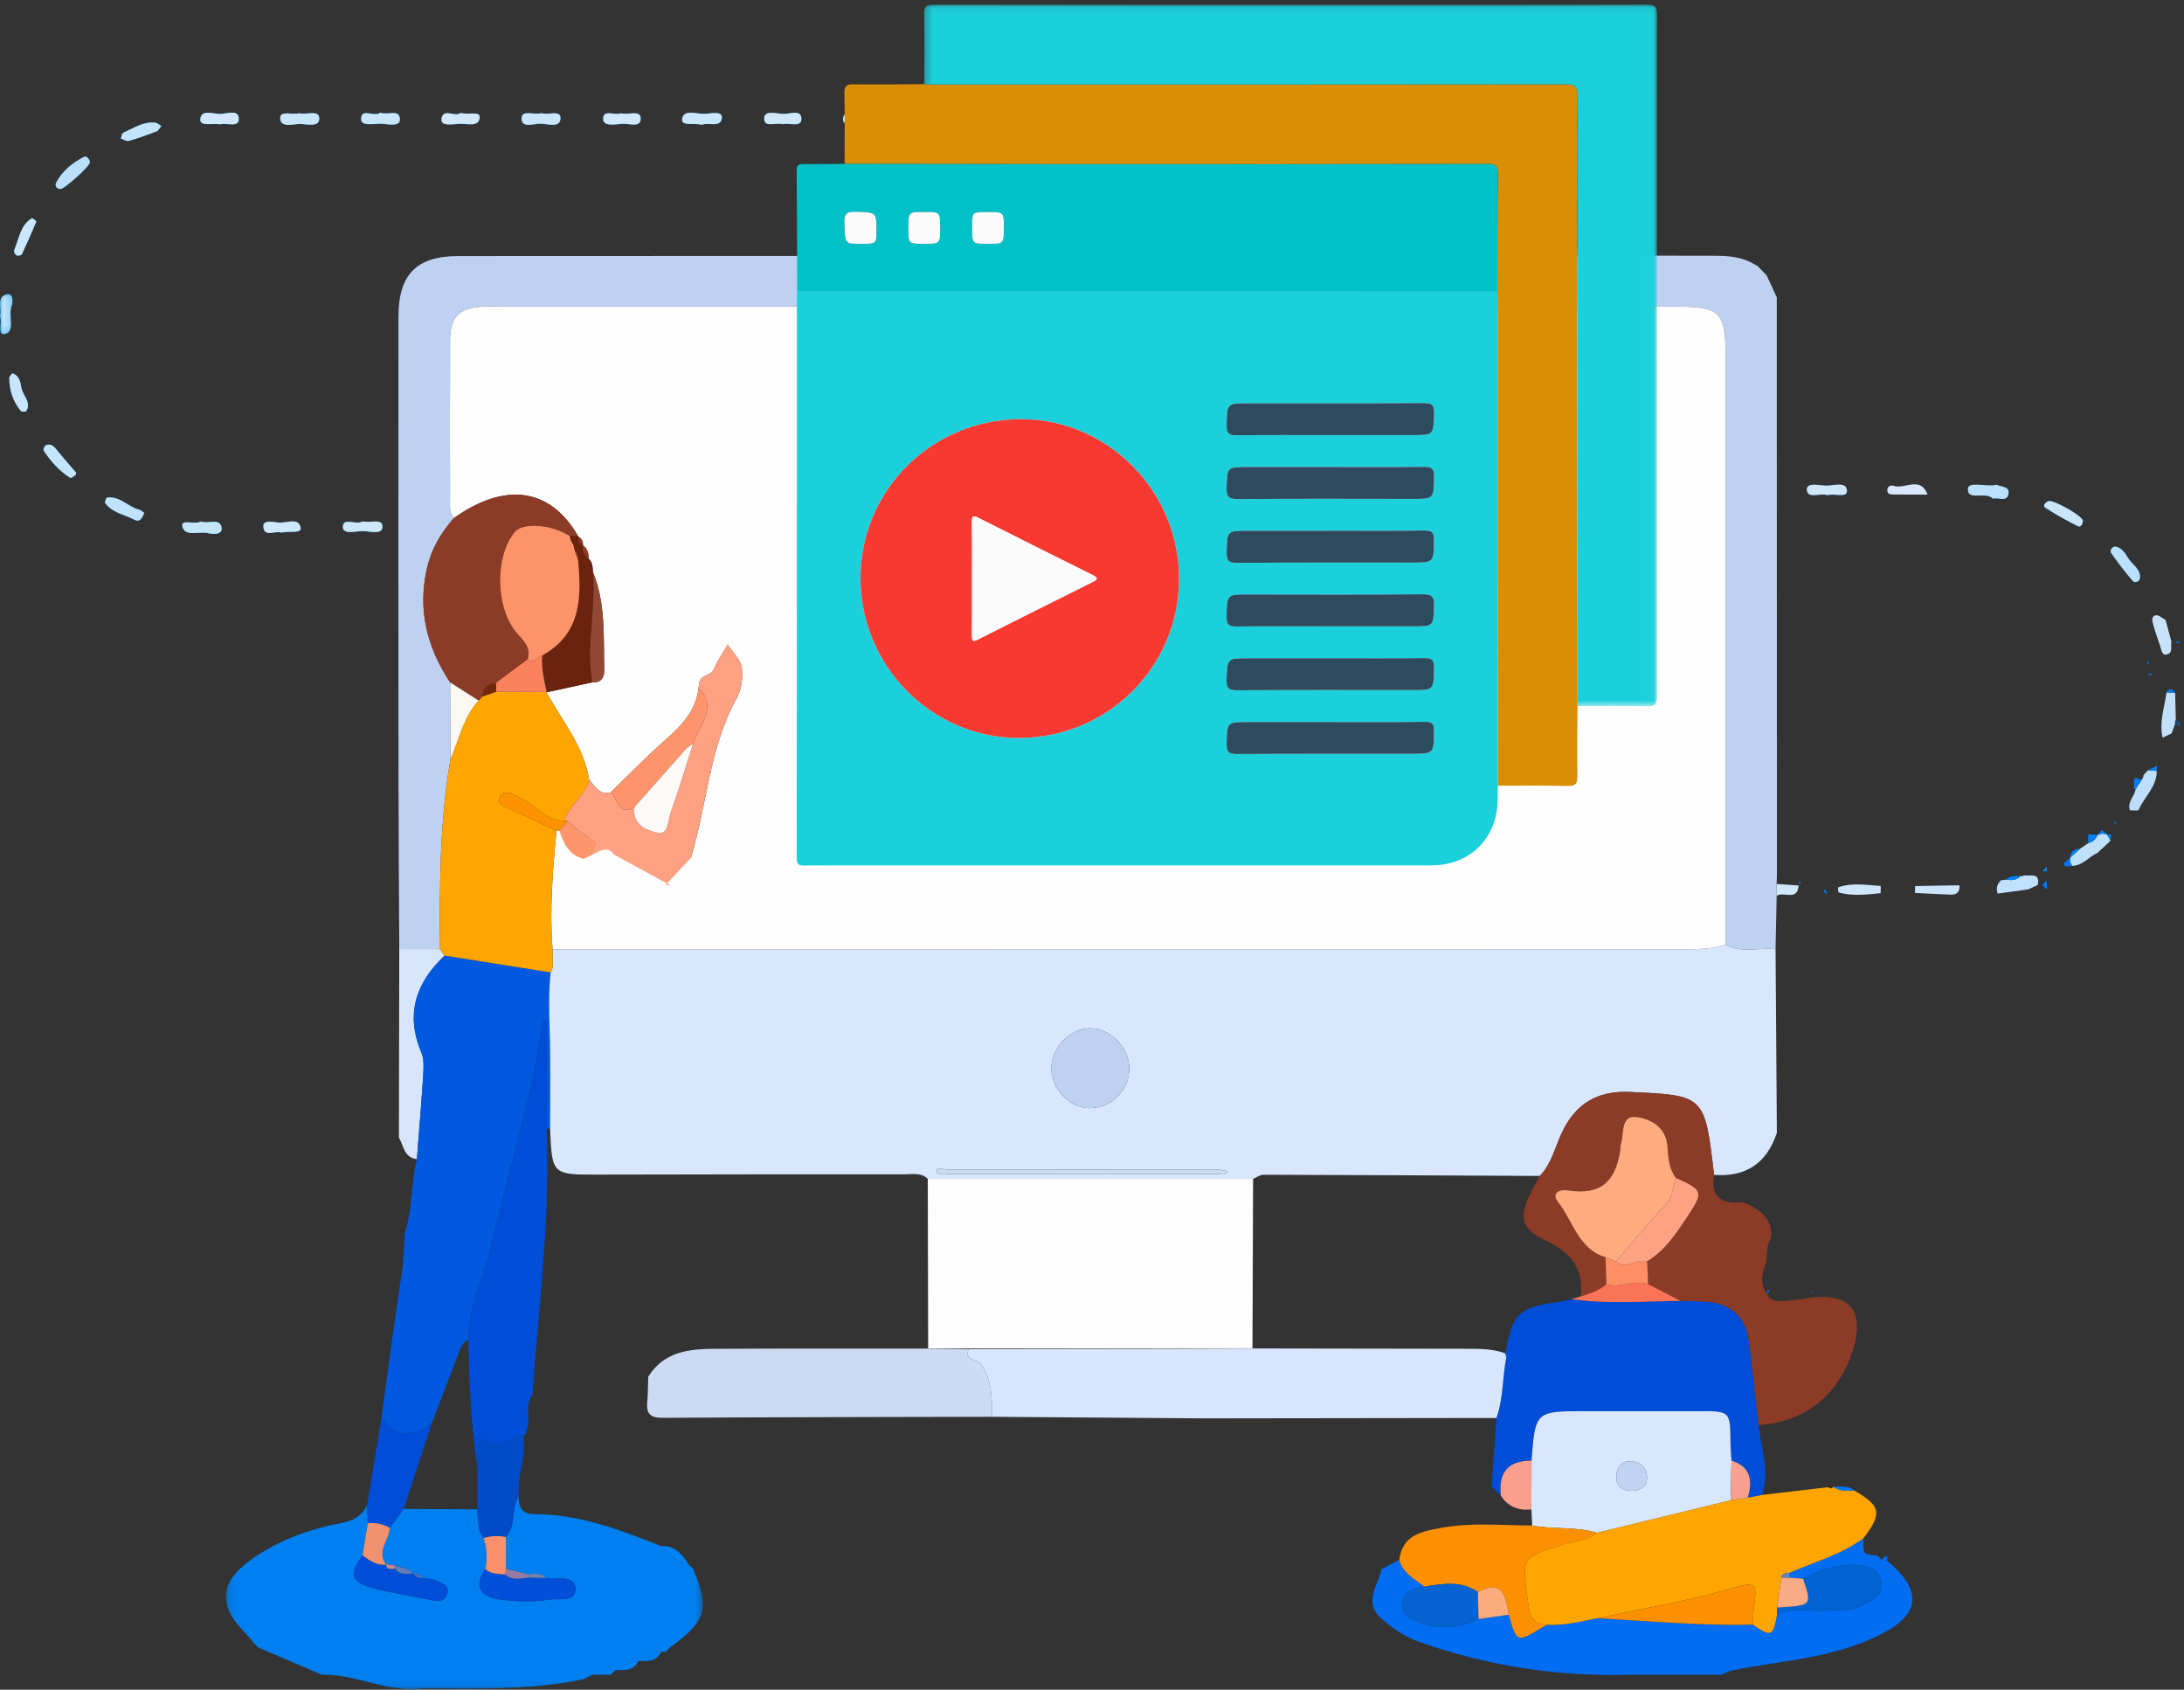 <?xml version="1.0" encoding="UTF-8"?>
<svg width="309px" height="239px" viewBox="0 0 309 239" version="1.1" xmlns="http://www.w3.org/2000/svg" xmlns:xlink="http://www.w3.org/1999/xlink">
    <rect x="0" y="0" width="309" height="239" fill="#333333" stroke="none"/>
    <!-- Generator: Sketch 53 (72520) - https://sketchapp.com -->
    <title>Group 329</title>
    <desc>Created with Sketch.</desc>
    <defs>
        <polygon id="path-1" points="0 0.103 1.773 0.103 1.773 5.762 0 5.762"></polygon>
        <polygon id="path-3" points="0.141 0.483 67.634 0.483 67.634 27.927 0.141 27.927"></polygon>
        <polygon id="path-5" points="0.017 0.553 0.847 0.553 0.847 1.573 0.017 1.573"></polygon>
        <polygon id="path-7" points="0.256 0.065 103.965 0.065 103.965 99.314 0.256 99.314"></polygon>
    </defs>
    <g id="Page-1" stroke="none" stroke-width="1" fill="none" fill-rule="evenodd">
        <g id="bundle-copy" transform="translate(-943, -2143)">
            <g id="Group-329" transform="translate(943, 2143)">
                <path d="M87.848,16.021 C87.004,16.411 85.277,15.344 85.346,16.886 C85.394,17.954 87.142,17.569 88.122,17.512 C89.033,17.459 90.75,18.157 90.643,16.661 C90.56,15.517 88.831,16.313 87.848,16.021 M110.661,17.566 C111.625,17.311 113.335,18.099 113.378,16.858 C113.431,15.392 111.724,16.147 110.824,16.117 C109.883,16.087 108.168,15.512 108.121,16.726 C108.068,18.147 109.775,17.272 110.661,17.566 M133.301,15.948 C132.64,16.655 130.878,15.222 130.839,16.863 C130.813,18.005 132.405,17.492 133.278,17.501 C134.273,17.512 136.024,17.946 136.053,16.872 C136.093,15.359 134.355,16.396 133.301,15.948 M39.794,75.331 C40.778,75.072 42.68,75.518 42.54,74.658 C42.288,73.107 40.482,74.041 39.362,73.916 C38.649,73.836 37.194,73.482 37.257,74.486 C37.358,76.071 38.935,75.002 39.794,75.331 M65.146,15.968 C64.441,16.677 62.579,15.11 62.463,16.938 C62.404,17.89 64.105,17.563 64.981,17.515 C66.019,17.457 67.765,18.056 67.867,16.603 C67.934,15.647 66.228,16.304 65.146,15.968 M31.138,17.593 C32.044,17.305 33.768,18.132 33.787,16.841 C33.808,15.398 32.085,16.103 31.178,16.122 C30.178,16.143 28.387,15.374 28.343,16.922 C28.314,17.949 30.13,17.382 31.138,17.593 M76.62,16.003 C75.638,16.309 73.884,15.494 73.805,16.666 C73.702,18.173 75.433,17.523 76.348,17.497 C77.392,17.467 79.228,18.195 79.299,16.752 C79.362,15.478 77.54,16.341 76.62,16.003 M42.345,16.011 C41.405,16.311 39.582,15.549 39.643,16.739 C39.718,18.194 41.56,17.486 42.617,17.541 C43.547,17.589 45.276,18.023 45.166,16.652 C45.074,15.513 43.333,16.278 42.345,16.011 M53.787,15.93 C53.034,16.646 51.08,15.158 51.093,16.867 C51.102,17.962 53.082,17.423 54.178,17.519 C55.049,17.595 56.622,17.921 56.578,16.856 C56.515,15.35 54.859,16.359 53.787,15.93 M1.756,52.794 C1.607,53 1.317,53.215 1.316,53.43 C1.315,55.166 1.825,56.752 2.924,58.108 C3.043,58.254 3.632,58.276 3.705,58.162 C4.427,57.045 3.448,56.147 3.129,55.228 C2.849,54.423 3.01,53.251 1.756,52.794 M51.283,73.748 C50.486,74.326 48.551,73.112 48.51,74.496 C48.476,75.71 50.402,75.093 51.439,75.121 C52.381,75.147 54.109,75.691 54.115,74.481 C54.12,73.283 52.412,74.018 51.283,73.748 M122.236,15.994 C121.251,16.424 119.425,15.347 119.282,16.753 C119.16,17.961 120.975,17.547 121.906,17.528 C122.957,17.507 124.81,18.102 124.89,16.777 C124.969,15.453 123.177,16.352 122.236,15.994 M99.317,17.658 C100.185,17.243 101.955,18.145 102.127,16.706 C102.254,15.645 100.591,16.052 99.767,16.102 C98.621,16.173 96.735,15.36 96.514,16.813 C96.344,17.931 98.22,17.332 99.317,17.658 M2.567,36.187 C2.741,36.116 3.035,36.089 3.098,35.954 C3.809,34.434 4.495,32.9 5.137,31.35 C5.165,31.283 4.591,30.817 4.501,30.872 C2.895,31.847 2.724,33.663 2.078,35.194 C1.934,35.536 1.987,36.046 2.567,36.187 M28.395,73.763 C27.6,74.272 25.62,73.374 25.787,74.379 C26.055,75.993 28.102,75.137 29.362,75.402 C30.115,75.56 31.565,75.717 31.337,74.57 C31.067,73.214 29.484,74.153 28.395,73.763 M10.773,66.862 C9.885,65.823 8.961,64.786 8.093,63.703 C7.663,63.168 7.237,62.685 6.508,62.966 C6.315,63.041 6.079,63.581 6.164,63.711 C7.169,65.241 8.374,66.6 9.932,67.591 C10.053,67.668 10.437,67.361 10.678,67.201 C10.744,67.157 10.737,67.003 10.773,66.862 M0,44.752 C0.389,45.592 -0.49,47.573 0.778,47.221 C2.192,46.829 1.13,44.595 1.65,43.241 C1.915,42.549 1.793,41.357 0.88,41.648 C-0.539,42.101 0.293,43.664 0,44.752 M22.823,17.825 C22.464,17.618 22.231,17.382 21.975,17.353 C20.264,17.164 18.892,18.136 17.433,18.777 C17.241,18.862 17.211,19.311 17.105,19.591 C17.481,19.715 17.91,20.024 18.224,19.933 C19.562,19.55 20.874,19.068 22.176,18.571 C22.41,18.481 22.552,18.147 22.823,17.825 M20.422,72.501 C20.378,72.634 20.075,72.182 19.727,72.099 C18.112,71.713 16.955,70.106 15.127,70.392 C15.002,70.412 14.79,71.034 14.893,71.174 C15.889,72.53 17.554,72.761 18.934,73.477 C19.434,73.736 19.945,73.862 20.422,72.501 M8.524,26.738 C9.044,26.803 12.794,23.457 12.722,22.935 C12.659,22.49 12.254,21.997 11.873,22.194 C10.239,23.038 8.812,24.175 7.941,25.842 C7.751,26.205 7.941,26.69 8.524,26.738" id="Fill-1" fill="#009CF3"></path>
                <path d="M258.555,70.048 C259.543,69.721 261.372,70.521 261.307,69.379 C261.233,68.061 259.4,68.72 258.354,68.695 C257.398,68.672 255.566,68.17 255.645,69.291 C255.74,70.639 257.581,69.658 258.555,70.048" id="Fill-3" fill="#0087F9"></path>
                <path d="M294.697,73.645 C294.59,72.965 290.556,70.654 289.84,70.884 C289.402,71.024 288.974,71.542 289.337,71.781 C290.82,72.756 292.383,73.624 293.972,74.419 C294.383,74.625 294.686,74.132 294.697,73.645 M299.255,77.298 C298.648,77.402 298.526,77.982 298.706,78.237 C299.662,79.6 300.677,80.928 301.764,82.187 C302.039,82.506 302.708,82.256 302.762,81.819 C302.928,80.477 301.653,79.867 301.07,78.9 C300.653,78.206 300.17,77.443 299.255,77.298 M258.061,126.069 C258.188,126.204 258.315,126.338 258.443,126.473 C258.433,126.378 258.449,126.268 258.407,126.192 C258.334,126.063 258.225,125.956 258.132,125.839 C258.11,125.914 258.087,125.99 258.061,126.069" id="Fill-5" fill="#0081F8"></path>
                <polygon id="Fill-7" fill="#0078FA" points="256.638 182.671 256.437 182.536 256.406 182.752"></polygon>
                <path d="M184.44,36.092 C187.469,36.093 190.498,36.094 193.527,36.095 L194.175,36.095 C196.114,36.093 198.053,36.092 199.992,36.09 C214.151,36.125 228.309,36.175 242.469,36.177 C244.444,36.178 246.35,36.295 248.098,37.31 C248.286,37.414 248.474,37.519 248.661,37.623 L249.956,38.953 C250.431,39.982 250.908,41.012 251.384,42.042 C251.392,69.319 251.399,96.597 251.406,123.874 C251.391,124.259 251.375,124.644 251.358,125.029 C251.362,125.588 251.366,126.146 251.369,126.705 L251.212,134.266 C248.864,133.958 246.399,134.901 244.142,133.607 C244.145,106.017 244.149,78.426 244.15,50.834 C244.15,43.99 243.541,43.366 236.831,43.365 C181.565,43.363 126.3,43.364 71.035,43.365 C70.062,43.365 69.085,43.323 68.116,43.386 C64.917,43.597 63.694,44.848 63.679,48.088 C63.641,55.554 63.658,63.02 63.669,70.485 C63.67,71.445 63.524,72.45 64.211,73.285 C62.421,75.326 61.064,77.594 60.435,80.277 C59.049,86.194 60.389,91.552 63.688,96.524 C63.708,100.127 63.727,103.728 63.747,107.33 C62.185,116.242 62.195,125.241 62.257,134.243 C60.334,134.239 58.411,134.235 56.489,134.232 C56.452,126.13 56.388,118.028 56.381,109.926 C56.366,88.203 56.368,66.481 56.378,44.759 C56.379,38.832 58.944,36.226 64.8,36.221 C89.537,36.203 114.274,36.206 139.011,36.193 C140.305,36.193 141.599,36.127 142.894,36.091 C156.742,36.091 170.591,36.091 184.44,36.092" id="Fill-9" fill="#BED1F1"></path>
                <path d="M56.489,134.232 C58.412,134.236 60.334,134.24 62.257,134.243 C62.473,134.551 62.688,134.858 62.903,135.166 C58.841,139.013 57.324,143.436 59.61,148.855 C60.005,149.79 59.942,150.979 59.876,152.037 C59.628,156.012 59.289,159.98 58.984,163.952 C57.157,163.749 57.115,162.06 56.441,160.897 C56.456,152.009 56.473,143.121 56.489,134.232" id="Fill-11" fill="#D7E6FD"></path>
                <path d="M8.523,26.739 C7.941,26.69 7.751,26.205 7.941,25.842 C8.811,24.175 10.239,23.038 11.873,22.194 C12.254,21.997 12.659,22.49 12.721,22.935 C12.793,23.457 9.045,26.803 8.523,26.739" id="Fill-13" fill="#BBDFFA"></path>
                <path d="M20.422,72.501 C19.945,73.862 19.434,73.736 18.934,73.477 C17.554,72.761 15.889,72.53 14.893,71.174 C14.79,71.034 15.002,70.412 15.127,70.392 C16.955,70.106 18.111,71.713 19.727,72.099 C20.074,72.182 20.379,72.634 20.422,72.501" id="Fill-15" fill="#C0E2FB"></path>
                <path d="M22.823,17.825 C22.553,18.148 22.41,18.481 22.176,18.57 C20.874,19.069 19.562,19.55 18.224,19.934 C17.91,20.024 17.481,19.715 17.105,19.591 C17.21,19.311 17.241,18.862 17.433,18.778 C18.892,18.136 20.264,17.163 21.975,17.353 C22.231,17.381 22.464,17.618 22.823,17.825" id="Fill-17" fill="#C4E4FC"></path>
                <g id="Group-21" transform="translate(0, 41.5)">
                    <mask id="mask-2" fill="white">
                        <use xlink:href="#path-1"></use>
                    </mask>
                    <g id="Clip-20"></g>
                    <path d="M-0,3.252 C0.293,2.164 -0.54,0.601 0.879,0.148 C1.793,-0.144 1.915,1.049 1.649,1.741 C1.129,3.095 2.191,5.328 0.778,5.721 C-0.49,6.073 0.39,4.091 -0,3.252" id="Fill-19" fill="#C6E5FA" mask="url(#mask-2)"></path>
                </g>
                <path d="M10.773,66.862 C10.737,67.003 10.744,67.158 10.678,67.2 C10.436,67.361 10.053,67.668 9.932,67.591 C8.375,66.6 7.169,65.241 6.164,63.71 C6.08,63.582 6.315,63.041 6.508,62.967 C7.238,62.684 7.664,63.169 8.093,63.703 C8.961,64.786 9.886,65.823 10.773,66.862" id="Fill-22" fill="#C3E4FB"></path>
                <path d="M28.395,73.763 C29.484,74.153 31.067,73.214 31.337,74.57 C31.565,75.717 30.115,75.56 29.362,75.402 C28.102,75.137 26.055,75.993 25.787,74.379 C25.62,73.373 27.6,74.272 28.395,73.763" id="Fill-24" fill="#C5E6FA"></path>
                <path d="M2.567,36.187 C1.987,36.046 1.934,35.536 2.078,35.195 C2.724,33.663 2.895,31.847 4.501,30.871 C4.591,30.817 5.165,31.283 5.137,31.35 C4.495,32.9 3.809,34.434 3.098,35.954 C3.035,36.089 2.741,36.116 2.567,36.187" id="Fill-26" fill="#CCE6FB"></path>
                <path d="M99.317,17.659 C98.22,17.332 96.344,17.931 96.514,16.813 C96.735,15.36 98.621,16.173 99.767,16.103 C100.591,16.051 102.254,15.645 102.127,16.706 C101.955,18.146 100.185,17.243 99.317,17.659" id="Fill-28" fill="#CBE7FE"></path>
                <path d="M122.236,15.994 C123.177,16.352 124.969,15.453 124.89,16.777 C124.81,18.102 122.956,17.507 121.906,17.528 C120.976,17.547 119.161,17.961 119.282,16.753 C119.424,15.347 121.251,16.424 122.236,15.994" id="Fill-30" fill="#CCE7FC"></path>
                <path d="M51.283,73.748 C52.412,74.017 54.12,73.283 54.115,74.481 C54.109,75.691 52.381,75.147 51.439,75.121 C50.403,75.093 48.476,75.71 48.51,74.495 C48.551,73.112 50.486,74.327 51.283,73.748" id="Fill-32" fill="#CEE6FB"></path>
                <path d="M1.756,52.794 C3.009,53.251 2.85,54.424 3.129,55.228 C3.448,56.147 4.427,57.045 3.705,58.162 C3.632,58.275 3.043,58.254 2.924,58.108 C1.825,56.752 1.314,55.167 1.316,53.43 C1.317,53.215 1.607,53 1.756,52.794" id="Fill-34" fill="#C8E5FC"></path>
                <path d="M53.788,15.93 C54.859,16.359 56.515,15.35 56.578,16.856 C56.622,17.921 55.049,17.594 54.178,17.518 C53.083,17.424 51.101,17.962 51.094,16.867 C51.08,15.158 53.035,16.646 53.788,15.93" id="Fill-36" fill="#CAE6FC"></path>
                <path d="M42.346,16.011 C43.333,16.279 45.074,15.512 45.166,16.652 C45.276,18.023 43.547,17.589 42.617,17.54 C41.561,17.486 39.718,18.194 39.643,16.74 C39.582,15.549 41.406,16.312 42.346,16.011" id="Fill-38" fill="#CAE6FA"></path>
                <path d="M76.62,16.003 C77.54,16.341 79.362,15.477 79.299,16.752 C79.228,18.195 77.392,17.467 76.348,17.497 C75.433,17.523 73.702,18.174 73.805,16.666 C73.884,15.494 75.638,16.309 76.62,16.003" id="Fill-40" fill="#CAE6FC"></path>
                <path d="M31.138,17.593 C30.13,17.382 28.313,17.949 28.343,16.922 C28.387,15.374 30.178,16.144 31.178,16.122 C32.084,16.103 33.807,15.398 33.787,16.841 C33.768,18.132 32.044,17.305 31.138,17.593" id="Fill-42" fill="#D1E7FE"></path>
                <path d="M65.147,15.968 C66.228,16.304 67.934,15.647 67.867,16.604 C67.765,18.056 66.019,17.457 64.981,17.515 C64.105,17.563 62.403,17.89 62.464,16.938 C62.579,15.11 64.441,16.677 65.147,15.968" id="Fill-44" fill="#D3E8F9"></path>
                <path d="M39.794,75.331 C38.936,75.002 37.358,76.071 37.258,74.486 C37.193,73.482 38.649,73.836 39.362,73.915 C40.483,74.041 42.289,73.107 42.54,74.658 C42.68,75.518 40.779,75.072 39.794,75.331" id="Fill-46" fill="#CFE9FC"></path>
                <path d="M133.301,15.948 C134.355,16.396 136.093,15.359 136.053,16.872 C136.024,17.946 134.273,17.512 133.278,17.502 C132.404,17.492 130.813,18.004 130.839,16.863 C130.878,15.221 132.64,16.655 133.301,15.948" id="Fill-48" fill="#D2E8FC"></path>
                <path d="M110.661,17.566 C109.776,17.272 108.069,18.148 108.122,16.726 C108.167,15.512 109.883,16.087 110.824,16.118 C111.724,16.147 113.431,15.392 113.379,16.858 C113.335,18.099 111.625,17.311 110.661,17.566" id="Fill-50" fill="#D1E8FA"></path>
                <path d="M156.002,15.994 C155.017,16.424 153.19,15.347 153.048,16.753 C152.927,17.961 154.742,17.547 155.671,17.528 C156.722,17.507 158.576,18.102 158.655,16.777 C158.734,15.453 156.942,16.352 156.002,15.994" id="Fill-52" fill="#009CF3"></path>
                <path d="M167.067,15.948 C166.406,16.655 164.644,15.221 164.605,16.863 C164.578,18.004 166.169,17.492 167.044,17.502 C168.039,17.512 169.79,17.946 169.818,16.872 C169.859,15.359 168.121,16.396 167.067,15.948" id="Fill-54" fill="#009CF3"></path>
                <path d="M144.427,17.566 C145.391,17.311 147.1,18.099 147.145,16.858 C147.197,15.392 145.49,16.147 144.589,16.118 C143.649,16.087 141.932,15.512 141.888,16.726 C141.834,18.148 143.542,17.272 144.427,17.566" id="Fill-56" fill="#009CF3"></path>
                <path d="M156.002,15.994 C156.942,16.352 158.734,15.453 158.655,16.777 C158.576,18.102 156.722,17.507 155.671,17.528 C154.742,17.547 152.927,17.961 153.048,16.753 C153.19,15.347 155.017,16.424 156.002,15.994" id="Fill-58" fill="#CCE7FC"></path>
                <path d="M167.067,15.948 C168.121,16.396 169.859,15.359 169.818,16.872 C169.79,17.946 168.039,17.512 167.044,17.502 C166.169,17.492 164.578,18.004 164.605,16.863 C164.644,15.221 166.406,16.655 167.067,15.948" id="Fill-60" fill="#D2E8FC"></path>
                <path d="M144.427,17.566 C143.542,17.272 141.834,18.148 141.888,16.726 C141.932,15.512 143.649,16.087 144.589,16.118 C145.49,16.147 147.197,15.392 147.145,16.858 C147.1,18.099 145.391,17.311 144.427,17.566" id="Fill-62" fill="#D1E8FA"></path>
                <path d="M87.848,16.021 C88.831,16.313 90.56,15.517 90.643,16.661 C90.75,18.157 89.033,17.459 88.122,17.512 C87.142,17.569 85.394,17.954 85.346,16.886 C85.277,15.344 87.004,16.411 87.848,16.021" id="Fill-64" fill="#D2E8FE"></path>
                <path d="M248.66,37.623 C248.473,37.519 248.286,37.415 248.099,37.311 C248.286,37.415 248.473,37.519 248.66,37.623" id="Fill-66" fill="#008BF6"></path>
                <path d="M246.759,35.545 C246.975,35.33 247.192,35.114 247.408,34.899 C247.192,35.114 246.975,35.33 246.759,35.545" id="Fill-68" fill="#008BF6"></path>
                <path d="M211.037,210.257 C211.266,207.026 211.493,203.796 211.722,200.566 C212.701,197.816 212.555,194.882 213.104,192.062 C213.158,191.986 213.273,191.886 213.255,191.84 C213.192,191.686 213.082,191.552 212.99,191.411 L213.003,191.434 C213.951,185.802 214.918,184.866 220.459,184.168 C221.091,184.088 221.71,183.899 222.336,183.761 C227.477,184.481 232.635,184.058 237.788,184.001 C239.082,184.045 240.382,184.034 241.671,184.143 C244.815,184.411 246.949,186.27 247.383,189.359 C247.955,193.421 248.347,197.508 248.816,201.584 C249.165,204.863 250.424,208.095 249.324,211.449 L247.279,211.85 C247.964,209.465 247.764,207.47 244.979,206.609 C244.93,205.749 244.844,204.888 244.836,204.027 C244.791,199.582 244.798,199.592 240.252,199.603 C234.955,199.615 229.657,199.608 224.359,199.605 C217.231,199.599 217.231,199.597 216.684,206.596 C213.332,206.588 211.973,208.318 212.354,211.565 C211.916,211.129 211.476,210.693 211.037,210.257" id="Fill-70" fill="#004DD7"></path>
                <path d="M263.638,217.592 C263.624,219.751 263.624,219.751 264.943,219.987 C265.155,219.988 265.368,219.99 265.58,219.991 C265.798,220.208 266.015,220.425 266.233,220.642 C266.449,220.644 266.665,220.644 266.881,220.644 C272.415,225.264 271.645,228.65 265.163,231.634 C258.769,234.578 251.945,234.91 245.271,236.229 C244.666,236.349 244.097,236.659 243.511,236.88 C239.183,236.881 234.856,236.881 230.528,236.882 C220.329,237.167 210.417,235.634 200.789,232.241 C198.709,231.508 196.92,230.263 195.338,228.831 C192.881,226.606 194.976,224.24 195.468,221.942 C196.305,221.509 197.143,221.075 197.979,220.641 C198.466,222.558 200.169,223.333 201.53,224.428 C199.909,224.588 198.29,225.275 198.347,226.952 C198.406,228.683 200.015,229.368 201.735,229.808 C204.387,230.487 206.803,230.136 209.196,228.999 C210.619,228.797 212.043,228.597 213.467,228.396 C214.59,232.359 214.589,232.358 218.123,230.238 C218.393,230.076 218.685,229.954 218.967,229.813 C221.381,229.953 223.696,229.337 226.033,228.888 C233.356,229.312 240.669,229.959 248.015,229.809 C250.561,231.587 250.879,231.459 251.416,228.436 C253.539,227.26 255.843,227.954 258.064,227.808 C260.071,227.674 262.067,227.994 263.993,226.821 C265.282,226.035 266.486,225.487 266.177,223.753 C265.846,221.898 264.342,221.452 262.806,221.357 C260.059,221.185 257.51,221.989 255.113,223.305 C254.506,223.255 253.899,223.206 253.292,223.156 C253.234,222.934 253.177,222.713 253.119,222.491 C256.67,220.954 260.458,219.927 263.638,217.592" id="Fill-72" fill="#006DF3"></path>
                <path d="M230.909,210.875 C232.144,210.82 233.02,210.318 233.026,208.954 C233.033,207.468 231.956,206.746 230.74,206.684 C229.32,206.612 228.655,207.721 228.688,209.06 C228.722,210.422 229.684,210.854 230.909,210.875 M216.684,206.596 C217.231,199.597 217.231,199.599 224.359,199.605 C229.656,199.608 234.954,199.615 240.253,199.603 C244.799,199.592 244.792,199.581 244.836,204.027 C244.844,204.889 244.93,205.748 244.979,206.609 C244.939,208.474 244.901,210.34 244.861,212.206 C238.564,213.739 232.265,215.272 225.968,216.805 C222.971,215.897 219.821,216.352 216.786,215.781 C216.746,215.017 216.705,214.255 216.665,213.493 C216.672,211.194 216.678,208.895 216.684,206.596" id="Fill-74" fill="#D8E7FE"></path>
                <path d="M216.786,215.78 C219.821,216.352 222.97,215.898 225.968,216.805 C224.553,217.93 222.755,217.961 221.13,218.47 C215.227,220.315 215.302,220.28 216.149,226.383 C216.411,228.272 216.585,229.844 218.967,229.813 C218.685,229.953 218.393,230.076 218.124,230.238 C214.59,232.358 214.59,232.359 213.468,228.397 C213.006,225.963 212.745,223.253 209.085,225.183 C206.705,223.544 204.117,223.993 201.53,224.428 C200.168,223.333 198.466,222.558 197.979,220.641 C198.412,217.025 201.258,216.597 204.021,216.093 C208.257,215.321 212.528,215.761 216.786,215.78" id="Fill-76" fill="#FD9001"></path>
                <path d="M216.684,206.596 C216.678,208.895 216.672,211.194 216.665,213.493 C215.16,213.694 213.858,213.298 212.799,212.184 C212.644,211.965 212.491,211.747 212.338,211.529 L212.354,211.564 C211.973,208.317 213.333,206.588 216.684,206.596" id="Fill-78" fill="#F89F8E"></path>
                <path d="M212.338,211.529 C212.491,211.747 212.645,211.965 212.799,212.184 C212.645,211.966 212.491,211.747 212.338,211.529" id="Fill-80" fill="#004DD7"></path>
                <path d="M282.465,68.555 C283.153,68.892 284.439,68.762 284.155,69.947 C283.887,71.061 282.704,70.308 281.969,70.548 C280.96,69.417 278.3,70.966 278.423,69.12 C278.499,68.005 281.069,68.943 282.465,68.555" id="Fill-82" fill="#B9E0FC"></path>
                <path d="M258.555,70.048 C257.581,69.658 255.74,70.639 255.645,69.291 C255.566,68.17 257.398,68.672 258.354,68.695 C259.4,68.72 261.233,68.061 261.307,69.379 C261.372,70.521 259.543,69.721 258.555,70.048" id="Fill-84" fill="#D0E7F9"></path>
                <path d="M272.696,69.956 C271.102,69.955 269.508,69.973 267.915,69.939 C267.541,69.93 267.018,69.948 267.019,69.326 C267.02,68.715 267.597,68.612 267.902,68.717 C269.475,69.257 271.704,67.262 272.71,69.943 L272.696,69.956 Z" id="Fill-86" fill="#D8E7FE"></path>
                <path d="M58.984,163.951 C59.289,159.981 59.627,156.012 59.876,152.037 C59.943,150.979 60.005,149.79 59.61,148.855 C57.324,143.436 58.841,139.014 62.904,135.165 C67.903,135.957 72.902,136.75 77.902,137.543 C77.623,140.197 77.674,142.848 77.76,145.517 C77.912,150.215 77.819,154.921 77.828,159.623 C77.673,159.617 77.519,159.619 77.364,159.631 C77.345,154.98 77.337,150.33 77.288,145.68 C77.284,145.25 77.598,144.664 76.95,144.373 C76.839,144.768 76.683,145.157 76.623,145.559 C75.07,156.022 71.823,166.089 69.454,176.359 C68.44,180.753 66.141,184.835 66.277,189.504 C65.4,189.871 65.15,190.662 64.848,191.474 C63.639,194.73 62.376,197.965 61.133,201.209 C58.524,203.272 56.094,203.485 53.969,200.52 C54.912,193.686 55.786,186.842 56.843,180.027 C57.129,178.189 57.163,176.373 57.244,174.542 C58.378,171.103 58.125,167.436 58.984,163.951" id="Fill-88" fill="#0059DF"></path>
                <path d="M153.016,165.441 L153.016,165.431 C146.752,165.431 140.488,165.423 134.224,165.446 C133.625,165.448 132.553,165.018 132.523,165.584 C132.485,166.267 133.55,166.072 134.154,166.073 C146.898,166.088 159.642,166.088 172.387,166.071 C172.826,166.071 173.412,166.334 173.685,165.683 C173.275,165.603 172.866,165.453 172.456,165.452 C165.976,165.437 159.496,165.441 153.016,165.441 M159.772,151.061 C159.744,148.151 157.07,145.435 154.242,145.442 C151.379,145.45 148.736,148.21 148.751,151.178 C148.764,153.993 151.335,156.688 154.054,156.738 C157.244,156.795 159.801,154.256 159.772,151.061 M77.828,159.623 C77.819,154.921 77.913,150.215 77.76,145.517 C77.674,142.848 77.623,140.197 77.902,137.543 C77.928,137.4 78.014,137.322 78.159,137.311 L78.343,137.155 L78.214,136.933 C78.201,136.046 78.187,135.16 78.174,134.274 C131.576,134.265 184.978,134.253 238.38,134.255 C240.333,134.255 242.269,134.247 244.142,133.607 C246.399,134.901 248.864,133.958 251.213,134.266 C251.274,142.919 251.336,151.573 251.398,160.226 C249.983,164.522 247.032,166.524 242.511,166.178 C241.181,154.861 241.178,154.951 230.623,154.455 C225.921,154.234 222.834,156.175 220.914,160.348 C219.979,162.381 219.49,164.649 217.864,166.33 C204.829,166.267 191.794,166.197 178.759,166.165 C178.27,166.163 177.781,166.54 177.292,166.741 C161.95,166.742 146.609,166.742 131.267,166.743 C130.279,165.793 129.032,166.106 127.88,166.106 C113.527,166.099 99.175,166.1 84.821,166.141 C78.098,166.159 78.098,166.199 77.828,159.623" id="Fill-90" fill="#D8E6FE"></path>
                <path d="M299.255,77.298 C300.17,77.443 300.653,78.206 301.071,78.9 C301.652,79.867 302.928,80.477 302.762,81.819 C302.708,82.256 302.039,82.506 301.764,82.187 C300.677,80.928 299.663,79.6 298.706,78.237 C298.526,77.982 298.647,77.402 299.255,77.298" id="Fill-92" fill="#BAE0FB"></path>
                <path d="M306.392,87.694 C306.67,88.712 306.947,89.73 307.224,90.748 C307.091,91.355 307.417,92.241 306.75,92.51 C305.85,92.874 305.822,91.926 305.628,91.377 C305.269,90.366 304.925,89.349 304.636,88.318 C304.498,87.827 304.335,87.114 305.053,87.03 C305.467,86.981 305.944,87.456 306.392,87.694" id="Fill-94" fill="#C8E2F9"></path>
                <path d="M294.698,73.646 C294.686,74.132 294.383,74.625 293.972,74.419 C292.383,73.624 290.82,72.756 289.337,71.781 C288.974,71.542 289.402,71.024 289.84,70.884 C290.556,70.655 294.59,72.965 294.698,73.646" id="Fill-96" fill="#CBE5F9"></path>
                <path d="M266.095,126.341 C264.105,126.517 262.11,126.801 260.141,126.229 C260.055,126.204 260.026,125.527 260.093,125.503 C262.046,124.817 264.04,125.175 266.027,125.318 L266.096,125.39 C266.089,125.712 266.082,126.034 266.076,126.357 C266.076,126.356 266.095,126.341 266.095,126.341" id="Fill-98" fill="#CDE6FB"></path>
                <path d="M270.94,126.265 C270.946,125.951 270.951,125.635 270.956,125.32 L270.972,125.325 C273.055,125.29 275.14,125.256 277.224,125.223 C277.224,125.222 277.225,125.221 277.225,125.221 C277.322,126.189 276.831,126.585 275.917,126.544 C274.216,126.468 272.515,126.382 270.814,126.3 L270.94,126.265 Z" id="Fill-100" fill="#CBE5FC"></path>
                <path d="M251.369,126.705 C251.365,126.146 251.362,125.588 251.358,125.029 L254.481,125.256 C254.285,127.549 252.321,126.039 251.369,126.705" id="Fill-102" fill="#CFE8FC"></path>
                <path d="M258.063,126.067 C258.087,125.99 258.109,125.915 258.132,125.839 C258.225,125.956 258.334,126.063 258.406,126.192 C258.449,126.269 258.432,126.378 258.443,126.472 C258.316,126.338 258.188,126.204 258.063,126.067" id="Fill-104" fill="#007CF9"></path>
                <path d="M304.533,95.299 C304.317,95.576 304.1,95.576 303.884,95.299 L304.533,95.299 Z" id="Fill-106" fill="#007CF9"></path>
                <path d="M303.884,93.999 C303.884,93.783 303.885,93.566 303.886,93.35 C303.95,93.502 304.033,93.648 304.066,93.806 C304.077,93.855 303.949,93.933 303.884,93.999" id="Fill-108" fill="#007CF9"></path>
                <path d="M307.781,90.752 C307.996,90.752 308.212,90.752 308.427,90.753 C308.211,91.032 307.996,91.031 307.781,90.752" id="Fill-110" fill="#007CF9"></path>
                <path d="M254.622,125.078 C254.585,124.895 254.56,124.711 254.55,124.525 C254.627,124.651 254.718,124.771 254.773,124.906 C254.786,124.938 254.676,125.019 254.622,125.078" id="Fill-112" fill="#007CF9"></path>
                <g id="Group-116" transform="translate(31.809, 211.008)">
                    <mask id="mask-4" fill="white">
                        <use xlink:href="#path-3"></use>
                    </mask>
                    <g id="Clip-115"></g>
                    <path d="M27.99,27.823 C23.051,28.488 18.578,25.732 13.71,25.868 C10.681,24.569 7.652,23.271 4.623,21.972 C3.92,21.162 3.25,20.321 2.508,19.549 C-0.909,15.985 -0.638,12.83 3.401,9.833 C7.28,6.956 11.693,5.332 16.393,4.438 C18.059,4.121 19.433,3.47 20.146,1.824 C20.173,2.702 20.199,3.579 20.226,4.456 C19.976,5.964 19.727,7.473 19.477,8.98 C17.571,11.622 17.799,12.727 20.767,13.557 C23.434,14.304 26.201,14.694 28.924,15.247 C29.895,15.443 31.06,15.685 31.445,14.555 C31.942,13.095 30.492,12.876 29.581,12.457 C29.116,12.243 28.536,12.28 28.008,12.203 C27.724,11.662 27.2,11.628 26.684,11.58 L26.703,11.584 C25.988,10.784 24.949,10.72 24.023,10.4 C23.603,10.352 23.184,10.303 22.765,10.256 L22.841,10.313 C21.392,8.415 23.291,6.837 23.342,5.083 C23.999,4.195 24.654,3.307 25.313,2.419 C28.786,2.439 32.259,2.459 35.732,2.479 C35.832,3.878 35.699,5.328 36.603,6.557 C37.087,7.995 37.173,9.454 36.84,10.935 C35.12,13.435 36.25,14.852 38.78,15.203 C41.094,15.524 43.529,15.642 45.809,15.255 C47.113,15.035 49.783,15.731 49.602,13.59 C49.448,11.769 46.999,12.347 45.462,12.183 C44.732,11.39 43.8,11.593 42.894,11.664 C41.854,11.403 40.815,11.141 39.775,10.88 C39.772,9.385 39.77,7.892 39.768,6.398 C41.285,4.706 40.463,2.296 41.585,0.483 C41.543,2.052 41.881,3.153 43.856,3.158 C50.183,3.176 55.982,5.385 61.745,7.687 C62.73,9.026 64.046,9.866 65.642,10.285 L65.642,10.285 C65.859,10.501 66.075,10.718 66.291,10.935 L66.29,10.935 C68.621,16.642 68.15,18.242 63.046,21.975 C62.829,22.191 62.612,22.407 62.396,22.624 C62.18,22.624 61.964,22.625 61.748,22.626 C60.844,22.676 60.195,23.109 59.799,23.923 L58.502,23.925 C57.483,24.049 56.585,24.419 55.904,25.222 C55.688,25.222 55.472,25.222 55.256,25.223 C55.039,25.438 54.822,25.655 54.605,25.87 C53.74,25.872 52.875,25.872 52.01,25.874 C51.577,26.089 51.144,26.305 50.711,26.521 C43.202,28.069 35.591,27.866 27.99,27.823" id="Fill-114" fill="#007FF0" mask="url(#mask-4)"></path>
                </g>
                <path d="M52.035,215.465 C52.008,214.587 51.982,213.71 51.955,212.832 C52.625,208.728 53.297,204.624 53.969,200.519 C56.094,203.485 58.524,203.272 61.133,201.208 C59.795,205.28 58.458,209.354 57.12,213.427 C56.463,214.315 55.808,215.203 55.151,216.092 C54.175,215.571 53.144,215.327 52.035,215.465" id="Fill-117" fill="#004ED7"></path>
                <path d="M242.511,166.177 C241.923,169.551 243.78,170.326 246.624,170.051 C248.665,170.911 250.473,171.98 250.63,174.526 C250.493,174.694 250.48,174.87 250.594,175.055 C249.988,176.091 249.938,177.235 249.95,178.392 C249.327,179.932 248.912,181.47 249.966,183.004 L249.978,183.019 C250.612,184.225 251.718,184.103 252.798,183.995 C253.763,183.898 254.726,183.767 255.686,183.622 C263.504,182.437 263.641,187.365 261.695,192.252 C259.445,197.9 255.024,201.118 248.816,201.585 C248.347,197.508 247.955,193.421 247.383,189.359 C246.949,186.27 244.816,184.411 241.671,184.143 C240.382,184.034 239.082,184.045 237.787,184.001 C236.251,183.212 234.719,182.423 233.185,181.635 C233.139,180.56 233.091,179.484 233.044,178.409 C235.431,176.944 236.939,174.803 238.482,172.464 C241.002,168.642 241.19,168.432 237.078,166.597 C236.16,165.299 236.009,163.81 235.933,162.278 C235.792,159.446 233.525,158.202 231.413,157.993 C229.289,157.784 229.787,160.331 229.344,161.775 C229.25,162.079 229.284,162.42 229.235,162.741 C228.539,167.24 226.394,169.037 221.941,168.393 C220.172,168.138 219.644,169.027 220.407,169.985 C222.551,172.677 223.276,176.642 227.152,177.832 C227.193,179.108 227.234,180.383 227.275,181.659 C226.224,182.565 224.931,182.957 223.649,183.376 C224.106,179.378 222.219,177.101 218.632,175.439 C215.173,173.836 214.882,171.996 216.636,168.597 C217.03,167.834 217.454,167.085 217.864,166.331 C219.491,164.649 219.979,162.381 220.914,160.348 C222.834,156.175 225.921,154.234 230.623,154.455 C241.177,154.951 241.182,154.861 242.511,166.177" id="Fill-119" fill="#8B3B26"></path>
                <path d="M218.967,229.813 C216.585,229.844 216.411,228.272 216.148,226.384 C215.302,220.28 215.227,220.315 221.131,218.469 C222.756,217.962 224.552,217.93 225.968,216.805 C232.265,215.272 238.563,213.739 244.861,212.206 C245.667,212.087 246.473,211.968 247.279,211.85 L249.324,211.449 C252.432,211.084 255.542,210.72 258.651,210.356 C258.909,210.57 259.152,210.616 259.367,210.297 C260.278,210.911 261.294,210.912 262.328,210.812 C266.141,213.006 266.347,214.071 263.638,217.593 C260.458,219.926 256.67,220.954 253.12,222.491 C252.623,222.48 252.175,222.556 252.036,223.144 C251.837,224.555 251.639,225.965 251.439,227.377 C251.432,227.729 251.424,228.083 251.415,228.436 C250.879,231.459 250.562,231.587 248.015,229.809 C248.05,229.06 248.027,228.303 248.129,227.563 C248.634,223.885 248.511,223.65 245.069,224.646 C238.807,226.459 232.394,227.544 226.034,228.887 C223.696,229.337 221.381,229.953 218.967,229.813" id="Fill-121" fill="#FEA500"></path>
                <path d="M249.966,183.004 C250.012,182.817 250.059,182.63 250.105,182.442 C250.192,182.494 250.278,182.545 250.365,182.597 C250.236,182.737 250.107,182.878 249.978,183.019 L249.966,183.004 Z" id="Fill-123" fill="#007CF9"></path>
                <path d="M266.881,220.644 C266.665,220.644 266.449,220.644 266.233,220.642 C266.45,220.427 266.666,220.211 266.884,219.996 C266.883,220.211 266.883,220.427 266.883,220.642 L266.881,220.644 Z" id="Fill-125" fill="#0074FA"></path>
                <path d="M266.883,220.642 C266.883,220.427 266.883,220.211 266.884,219.996 C266.948,220.146 267.031,220.292 267.064,220.45 C267.075,220.499 266.947,220.577 266.883,220.642" id="Fill-127" fill="#0071FD"></path>
                <path d="M87.713,236.231 C88.394,235.427 89.292,235.058 90.311,234.934 C89.776,236.029 88.814,236.27 87.713,236.231" id="Fill-129" fill="#0083F8"></path>
                <path d="M91.608,234.932 C92.003,234.117 92.653,233.684 93.557,233.634 C93.161,234.447 92.511,234.88 91.608,234.932" id="Fill-131" fill="#0083F8"></path>
                <path d="M82.52,237.53 C82.953,237.313 83.386,237.098 83.819,236.882 C83.386,237.098 82.953,237.313 82.52,237.53" id="Fill-133" fill="#0083F8"></path>
                <path d="M94.205,233.632 C94.421,233.416 94.638,233.2 94.855,232.983 C94.638,233.2 94.421,233.416 94.205,233.632" id="Fill-135" fill="#0083F8"></path>
                <path d="M86.414,236.879 C86.631,236.663 86.848,236.447 87.065,236.231 C86.848,236.447 86.631,236.663 86.414,236.879" id="Fill-137" fill="#0083F8"></path>
                <path d="M298.611,118.916 C297.991,119.49 297.372,120.065 296.752,120.639 C295.516,121.199 294.641,122.469 293.125,122.477 C293.086,122.271 292.999,122.088 292.859,121.93 C292.92,121.725 292.936,121.518 292.907,121.307 L292.888,121.325 L294.317,120.039 C294.692,119.782 295.068,119.525 295.443,119.268 C296.123,119.127 296.52,118.664 296.804,118.071 L296.772,118.107 C296.977,118.04 297.183,117.975 297.388,117.908 C297.607,117.935 297.827,117.962 298.046,117.988 C298.046,117.988 298.09,118.012 298.09,118.012 L298.611,118.916 Z" id="Fill-139" fill="#C0E1FA"></path>
                <path d="M307.24,103.742 L305.974,104.335 C305.458,102.141 306.248,100.058 306.525,97.932 L306.505,97.941 C306.919,97.961 307.335,97.981 307.749,98 C307.78,99.267 307.81,100.535 307.84,101.804 C307.72,101.982 307.689,102.176 307.746,102.383 L307.24,103.742 Z" id="Fill-141" fill="#C0E0FB"></path>
                <path d="M282.641,126.392 C282.372,125.665 282.555,125.048 283.1,124.521 C283.327,124.491 283.553,124.461 283.78,124.431 C284.531,124.519 285.273,124.574 285.842,123.923 C286.038,123.963 286.216,123.921 286.374,123.8 C287.202,124 288.672,123.293 288.313,125.172 L288.3,125.181 C287.85,125.389 287.401,125.596 286.952,125.804 C285.515,126 284.078,126.196 282.641,126.392" id="Fill-143" fill="#C0E0FC"></path>
                <g id="Group-147" transform="translate(307.702, 101.25)">
                    <mask id="mask-6" fill="white">
                        <use xlink:href="#path-5"></use>
                    </mask>
                    <g id="Clip-146"></g>
                    <path d="M0.044,1.133 C-0.013,0.926 0.018,0.732 0.138,0.553 C0.432,0.835 1.136,0.885 0.716,1.573 C0.492,1.426 0.268,1.279 0.044,1.133" id="Fill-145" fill="#007CF9" mask="url(#mask-6)"></path>
                </g>
                <path d="M285.842,123.924 C285.273,124.574 284.531,124.519 283.78,124.431 C284.368,123.859 285.101,123.874 285.842,123.924" id="Fill-148" fill="#0081F8"></path>
                <path d="M294.316,120.039 L292.888,121.325 C292.961,120.448 293.465,120.051 294.316,120.039" id="Fill-150" fill="#0081F8"></path>
                <path d="M296.803,118.071 C296.52,118.664 296.122,119.127 295.443,119.268 C295.443,118.855 295.443,118.442 295.443,118.029 L295.445,118.029 C295.898,118.043 296.351,118.057 296.803,118.071" id="Fill-152" fill="#0081F8"></path>
                <path d="M296.935,120.74 C297.304,120.918 297.673,121.098 298.041,121.277 C297.673,121.098 297.304,120.918 296.935,120.74" id="Fill-154" fill="#0078FA"></path>
                <path d="M307.749,98 C307.334,97.981 306.92,97.961 306.505,97.941 C306.949,97.352 307.362,97.383 307.749,98" id="Fill-156" fill="#007CF9"></path>
                <path d="M301.936,110.886 L301.936,110.236 C302.147,110.235 302.358,110.231 302.569,110.224 C302.569,110.224 302.595,110.245 302.594,110.245 L302.611,110.92 L302.62,110.917 C302.392,110.906 302.165,110.896 301.936,110.886" id="Fill-158" fill="#007CF9"></path>
                <path d="M301.936,110.886 C302.165,110.896 302.392,110.906 302.62,110.916 C302.46,111.182 302.301,111.448 302.141,111.714 C302.141,111.714 301.936,111.534 301.936,111.534 C301.936,111.317 301.937,111.101 301.936,110.886" id="Fill-160" fill="#0081F8"></path>
                <path d="M299.339,116.082 C299.339,116.298 299.34,116.514 299.34,116.73 C299.275,116.58 299.19,116.433 299.157,116.276 C299.146,116.227 299.274,116.148 299.339,116.082" id="Fill-162" fill="#0078FA"></path>
                <path d="M297.388,117.908 C297.183,117.975 296.977,118.04 296.772,118.107 C296.978,117.866 297.183,117.623 297.389,117.38 C297.39,117.556 297.389,117.732 297.388,117.908" id="Fill-164" fill="#007CF9"></path>
                <path d="M297.388,117.908 C297.389,117.732 297.39,117.556 297.389,117.38 C297.609,117.583 297.827,117.786 298.046,117.988 C297.827,117.962 297.607,117.935 297.388,117.908" id="Fill-166" fill="#0081F8"></path>
                <path d="M288.953,123.224 C289.169,123.008 289.386,122.792 289.602,122.576 L289.602,123.225 L289.601,123.226 C289.386,123.225 289.17,123.225 288.955,123.226 L288.953,123.224 Z" id="Fill-168" fill="#0081F8"></path>
                <path d="M292.907,121.307 C292.936,121.518 292.921,121.726 292.859,121.929 C292.639,121.928 292.419,121.927 292.199,121.926 C292.435,121.72 292.672,121.513 292.907,121.307" id="Fill-170" fill="#0081F8"></path>
                <path d="M292.198,122.575 C292.134,122.424 292.049,122.277 292.017,122.119 C292.007,122.07 292.134,121.991 292.199,121.926 C292.198,122.143 292.198,122.359 292.198,122.575" id="Fill-172" fill="#0081F8"></path>
                <path d="M292.198,122.575 C292.198,122.359 292.198,122.143 292.199,121.926 C292.419,121.927 292.639,121.928 292.859,121.93 C292.998,122.087 293.087,122.271 293.125,122.478 C292.816,122.51 292.507,122.543 292.198,122.575" id="Fill-174" fill="#0078FA"></path>
                <path d="M298.691,121.926 C298.475,122.143 298.258,122.358 298.042,122.574 C298.258,122.358 298.475,122.143 298.691,121.926" id="Fill-176" fill="#0078FA"></path>
                <path d="M298.611,118.916 L298.09,118.012 C298.293,118.019 298.496,118.033 298.698,118.055 C298.669,118.341 298.641,118.629 298.611,118.916" id="Fill-178" fill="#0081F8"></path>
                <path d="M302.141,111.715 C302.301,111.448 302.46,111.183 302.62,110.916 C302.62,110.916 302.611,110.92 302.611,110.92 C302.761,110.69 302.911,110.46 303.06,110.231 C303.191,110.066 303.257,109.878 303.257,109.667 C303.471,109.428 303.684,109.189 303.898,108.951 L303.898,108.952 C304.313,108.984 304.727,109.015 305.142,109.045 C305.164,111.326 303.342,112.746 302.531,114.638 C302.138,114.633 301.745,114.626 301.352,114.62 C300.951,113.471 301.935,112.698 302.141,111.715" id="Fill-180" fill="#BDDEFA"></path>
                <path d="M288.958,125.18 C289.173,124.965 289.387,124.75 289.602,124.534 C289.602,124.964 289.601,125.392 289.601,125.821 C289.386,125.607 289.172,125.394 288.958,125.18" id="Fill-182" fill="#0078FA"></path>
                <path d="M305.142,109.045 C304.727,109.014 304.313,108.983 303.898,108.952 C304.326,108.731 304.754,108.509 305.182,108.288 C305.169,108.54 305.155,108.792 305.142,109.045" id="Fill-184" fill="#0081F8"></path>
                <path d="M262.328,210.812 C261.294,210.912 260.278,210.911 259.367,210.297 C260.38,210.317 261.442,210.058 262.328,210.812" id="Fill-186" fill="#0078FA"></path>
                <path d="M97.762,121.317 C100.047,113.837 100.323,105.792 104.238,98.751 C104.919,97.525 105.141,95.8 104.938,94.399 C104.772,93.256 103.654,92.251 102.958,91.185 C102.465,92.006 101.97,92.825 101.48,93.648 C101.154,94.194 100.966,95.011 100.49,95.244 C99.068,95.942 99.024,95.853 98.835,97.278 C98.491,100.615 96.329,102.725 93.975,104.806 C91.344,107.131 88.892,109.66 86.363,112.101 C84.752,112.458 84.149,111.177 83.337,110.236 C82.597,105.515 79.498,101.946 77.326,97.925 C79.482,97.455 81.639,96.985 83.795,96.515 C85.096,96.611 85.525,95.77 85.497,94.716 C85.371,90.059 85.715,85.341 83.887,80.881 C83.85,80.206 83.842,79.522 83.276,79.02 C83.294,78.282 83.154,77.61 82.492,77.16 L82.48,77.131 C82.525,76.58 82.305,76.17 81.824,75.899 L81.798,75.847 C77.881,69.023 71.504,68.094 64.209,73.286 C63.524,72.45 63.67,71.445 63.669,70.485 C63.659,63.02 63.641,55.553 63.678,48.088 C63.695,44.848 64.917,43.596 68.115,43.387 C69.085,43.323 70.062,43.365 71.035,43.365 C126.3,43.364 181.566,43.364 236.831,43.366 C243.54,43.366 244.15,43.99 244.15,50.835 C244.149,78.425 244.145,106.016 244.142,133.608 C242.269,134.247 240.333,134.255 238.38,134.255 C184.978,134.253 131.576,134.265 78.174,134.274 C77.74,128.654 78.201,123.064 78.734,117.477 C78.872,117.478 79.01,117.48 79.148,117.484" id="Fill-188" fill="#FEFEFE"></path>
                <path d="M78.733,117.477 C78.202,123.064 77.741,128.654 78.174,134.274 L78.214,136.932 C78.101,137.045 78.084,137.171 78.159,137.31 C78.014,137.323 77.928,137.4 77.902,137.543 C72.903,136.75 67.903,135.957 62.904,135.165 C62.687,134.858 62.473,134.551 62.257,134.243 C62.194,125.241 62.185,116.243 63.747,107.329 C64.98,104.539 65.548,101.43 67.705,99.086 C67.898,98.889 68.089,98.692 68.279,98.496 C68.917,98.277 69.555,98.057 70.194,97.837 C72.575,97.849 74.957,97.862 77.339,97.873 L77.325,97.925 C79.499,101.946 82.597,105.515 83.338,110.236 C82.881,112.608 80.517,113.847 79.854,116.098 C78.244,116.1 77.033,115.277 75.821,114.314 C74.824,113.523 73.702,112.841 72.54,112.326 C71.941,112.06 70.927,111.889 70.636,112.873 C70.411,113.638 71.178,113.967 71.741,114.234 C74.063,115.335 76.401,116.399 78.733,117.477" id="Fill-190" fill="#FEA500"></path>
                <path d="M68.28,98.496 C68.089,98.693 67.897,98.889 67.705,99.086 C66.367,98.232 65.027,97.378 63.689,96.524 C60.39,91.552 59.049,86.194 60.435,80.277 C61.064,77.594 62.421,75.326 64.211,73.285 C71.504,68.093 77.881,69.022 81.798,75.847 C81.4,75.835 81.002,75.824 80.603,75.812 C78.003,74.165 73.986,73.865 72.847,75.233 C69.949,78.713 70.09,86.1 73.182,89.605 C74.124,90.672 75.155,91.625 74.66,93.242 C73.155,94.365 71.651,95.487 70.147,96.61 C68.975,96.694 68.351,97.321 68.28,98.496" id="Fill-192" fill="#8C3B26"></path>
                <path d="M63.689,96.524 C65.028,97.378 66.366,98.232 67.705,99.085 C65.548,101.431 64.979,104.539 63.747,107.33 C63.727,103.728 63.707,100.126 63.689,96.524" id="Fill-194" fill="#FAF8F3"></path>
                <path d="M213.104,192.062 C212.555,194.882 212.701,197.815 211.722,200.566 C197.86,200.584 183.999,200.602 170.137,200.62 C160.193,200.546 150.249,200.473 140.304,200.4 C140.392,197.81 140.346,195.288 138.805,192.975 C138.276,192.181 136.371,192.514 137.058,190.812 C146.001,190.801 154.943,190.792 163.885,190.775 C168.386,190.767 172.886,190.745 177.386,190.73 C187.553,190.749 197.719,190.773 207.885,190.778 C209.624,190.779 211.346,190.824 213.003,191.434 C213.003,191.434 212.99,191.411 212.991,191.411 C213.028,191.628 213.066,191.845 213.104,192.062" id="Fill-196" fill="#D7E6FE"></path>
                <path d="M222.336,183.761 C222.775,183.634 223.212,183.507 223.649,183.379 C224.931,182.957 226.224,182.565 227.275,181.659 C229.247,182.25 231.212,180.968 233.186,181.634 C234.719,182.423 236.252,183.212 237.786,184.001 C232.635,184.059 227.477,184.481 222.336,183.761" id="Fill-198" fill="#FC7457"></path>
                <path d="M247.279,211.85 C246.473,211.969 245.667,212.087 244.861,212.206 C244.9,210.34 244.939,208.474 244.978,206.609 C247.764,207.47 247.965,209.465 247.279,211.85" id="Fill-200" fill="#F8A08F"></path>
                <path d="M213.104,192.062 C213.066,191.845 213.028,191.628 212.991,191.411 C213.082,191.553 213.193,191.687 213.255,191.84 C213.274,191.886 213.158,191.987 213.104,192.062" id="Fill-202" fill="#0081F8"></path>
                <path d="M226.034,228.888 C232.394,227.544 238.807,226.459 245.069,224.646 C248.511,223.65 248.633,223.885 248.128,227.563 C248.027,228.303 248.05,229.06 248.015,229.809 C240.669,229.958 233.356,229.312 226.034,228.888" id="Fill-204" fill="#FD9001"></path>
                <path d="M251.416,228.436 C251.424,228.083 251.432,227.729 251.44,227.377 C256.374,227.096 256.374,227.096 255.113,223.305 C257.51,221.989 260.059,221.185 262.806,221.357 C264.342,221.452 265.846,221.898 266.177,223.753 C266.486,225.487 265.282,226.036 263.993,226.821 C262.067,227.994 260.071,227.674 258.064,227.807 C255.843,227.955 253.539,227.259 251.416,228.436" id="Fill-206" fill="#0063D4"></path>
                <path d="M201.53,224.428 C204.117,223.993 206.705,223.544 209.086,225.183 C209.122,226.455 209.159,227.727 209.196,228.998 C206.803,230.136 204.386,230.486 201.735,229.808 C200.015,229.367 198.407,228.683 198.348,226.953 C198.29,225.276 199.909,224.587 201.53,224.428" id="Fill-208" fill="#0363D1"></path>
                <path d="M209.195,228.998 C209.158,227.727 209.122,226.455 209.086,225.183 C212.746,223.253 213.005,225.963 213.468,228.396 C212.043,228.597 210.619,228.797 209.195,228.998" id="Fill-210" fill="#FCAB7D"></path>
                <path d="M255.113,223.305 C256.373,227.096 256.373,227.096 251.44,227.377 C251.638,225.966 251.837,224.555 252.036,223.145 C252.454,223.148 252.873,223.152 253.291,223.156 C253.899,223.206 254.506,223.255 255.113,223.305" id="Fill-212" fill="#F8AB84"></path>
                <path d="M253.291,223.156 L252.036,223.144 C252.175,222.556 252.623,222.48 253.12,222.491 C253.176,222.712 253.234,222.934 253.291,223.156" id="Fill-214" fill="#5C86CE"></path>
                <path d="M230.906,210.874 C229.684,210.854 228.722,210.422 228.689,209.06 C228.655,207.721 229.32,206.612 230.741,206.684 C231.956,206.746 233.032,207.468 233.026,208.954 C233.02,210.318 232.144,210.82 230.906,210.874" id="Fill-216" fill="#C0D3F2"></path>
                <path d="M77.364,159.631 C77.857,172.238 76.243,184.731 75.339,197.263 C73.998,199.021 75.468,201.36 74.129,203.119 C72.262,203.039 70.779,205.601 68.58,203.796 C67.919,203.252 67.621,204.213 67.602,204.87 C67.574,205.819 67.566,206.769 67.549,207.719 C66.676,201.678 66.341,195.6 66.277,189.503 C66.141,184.835 68.44,180.753 69.453,176.36 C71.823,166.089 75.071,156.022 76.623,145.559 C76.682,145.157 76.838,144.768 76.949,144.374 C77.598,144.664 77.284,145.249 77.289,145.68 C77.337,150.33 77.345,154.98 77.364,159.631" id="Fill-218" fill="#004DD7"></path>
                <path d="M131.319,190.713 C131.302,182.94 131.284,174.517 131.267,166.743 C146.609,166.742 161.95,166.742 177.291,166.741 C177.262,174.515 177.233,182.937 177.204,190.71 C161.909,190.712 146.614,190.712 131.319,190.713" id="Fill-220" fill="#FDFDFD"></path>
                <path d="M159.772,151.061 C159.802,154.257 157.244,156.795 154.053,156.737 C151.335,156.689 148.765,153.993 148.75,151.178 C148.736,148.21 151.379,145.449 154.242,145.442 C157.071,145.435 159.744,148.152 159.772,151.061" id="Fill-222" fill="#BED1F0"></path>
                <path d="M153.016,165.441 C159.496,165.441 165.976,165.437 172.456,165.452 C172.866,165.453 173.275,165.603 173.685,165.683 C173.412,166.334 172.826,166.071 172.387,166.071 C159.642,166.088 146.898,166.088 134.154,166.073 C133.55,166.072 132.485,166.267 132.523,165.584 C132.553,165.018 133.625,165.448 134.224,165.446 C140.488,165.423 146.752,165.431 153.016,165.431 L153.016,165.441 Z" id="Fill-224" fill="#CCDBF3"></path>
                <path d="M78.159,137.31 C78.084,137.171 78.101,137.045 78.214,136.932 C78.214,136.933 78.343,137.156 78.343,137.156 L78.159,137.31 Z" id="Fill-226" fill="#FEFEFE"></path>
                <path d="M286.951,125.804 C287.401,125.596 287.85,125.388 288.3,125.181 C287.85,125.388 287.401,125.596 286.951,125.804" id="Fill-228" fill="#0081F8"></path>
                <path d="M67.541,213.487 C67.544,211.564 67.548,209.64 67.55,207.718 C67.566,206.769 67.574,205.819 67.602,204.87 C67.621,204.213 67.919,203.252 68.58,203.796 C70.779,205.601 72.262,203.039 74.128,203.118 C74.127,203.984 74.126,204.85 74.125,205.716 C73.809,207.632 73.234,209.516 73.395,211.493 C72.272,213.305 73.095,215.715 71.576,217.406 C70.507,217.18 69.452,217.229 68.412,217.565 C67.508,216.337 67.641,214.887 67.541,213.487" id="Fill-230" fill="#004BC7"></path>
                <path d="M77.271,223.191 C78.807,223.355 81.257,222.778 81.411,224.599 C81.592,226.739 78.922,226.043 77.618,226.263 C75.337,226.65 72.903,226.533 70.589,226.211 C68.059,225.861 66.929,224.443 68.649,221.944 C69.465,222.676 70.509,222.582 71.487,222.723 C72.461,223.61 73.6,223.249 74.705,223.155 C75.56,223.167 76.416,223.179 77.271,223.191" id="Fill-232" fill="#004FD8"></path>
                <path d="M59.817,223.212 C60.345,223.288 60.925,223.251 61.39,223.466 C62.3,223.885 63.751,224.103 63.254,225.563 C62.869,226.693 61.704,226.451 60.733,226.255 C58.01,225.702 55.243,225.312 52.576,224.566 C49.608,223.735 49.381,222.63 51.285,219.988 C52.277,220.762 53.305,221.442 54.65,221.322 L54.574,221.265 C54.69,222.153 55.363,221.874 55.893,221.895 C56.561,222.893 57.59,222.538 58.511,222.593 L58.493,222.588 C58.81,223.06 59.267,223.234 59.817,223.212" id="Fill-234" fill="#004ED7"></path>
                <path d="M54.65,221.322 C53.305,221.443 52.277,220.762 51.285,219.988 C51.535,218.481 51.785,216.973 52.035,215.464 C53.144,215.327 54.175,215.571 55.15,216.092 C55.1,217.846 53.201,219.423 54.65,221.322" id="Fill-236" fill="#F0916F"></path>
                <path d="M71.487,222.723 C70.508,222.582 69.465,222.676 68.649,221.944 C68.982,220.463 68.896,219.003 68.412,217.565 C69.452,217.229 70.507,217.18 71.576,217.406 C71.579,218.9 71.581,220.394 71.583,221.888 C71.552,222.167 71.519,222.445 71.487,222.723" id="Fill-238" fill="#FA916B"></path>
                <path d="M93.554,218.696 C95.504,218.585 96.525,219.867 97.451,221.294 C95.855,220.874 94.538,220.035 93.554,218.696" id="Fill-240" fill="#0083F8"></path>
                <path d="M71.487,222.723 C71.519,222.445 71.552,222.167 71.583,221.888 C72.623,222.15 73.663,222.412 74.703,222.673 C74.715,222.834 74.716,222.994 74.705,223.155 C73.6,223.249 72.46,223.61 71.487,222.723" id="Fill-242" fill="#947BA3"></path>
                <path d="M58.511,222.593 C57.591,222.538 56.561,222.893 55.893,221.895 C55.866,221.733 55.846,221.571 55.831,221.408 C56.758,221.728 57.797,221.793 58.511,222.593" id="Fill-244" fill="#5F7DB7"></path>
                <path d="M74.705,223.155 C74.716,222.994 74.715,222.834 74.703,222.673 C75.609,222.601 76.54,222.399 77.271,223.192 C76.416,223.179 75.56,223.168 74.705,223.155" id="Fill-246" fill="#7182B4"></path>
                <path d="M59.817,223.212 C59.267,223.234 58.81,223.06 58.493,222.588 C59.009,222.637 59.533,222.671 59.817,223.212" id="Fill-248" fill="#526EC4"></path>
                <path d="M55.831,221.408 C55.846,221.571 55.866,221.733 55.893,221.894 C55.362,221.875 54.69,222.153 54.574,221.264 C54.993,221.313 55.412,221.361 55.831,221.408" id="Fill-250" fill="#C58792"></path>
                <path d="M97.451,221.293 C97.667,221.509 97.884,221.726 98.1,221.943 C97.884,221.726 97.667,221.509 97.451,221.293" id="Fill-252" fill="#0083F8"></path>
                <path d="M227.152,177.832 C223.276,176.642 222.551,172.677 220.407,169.985 C219.645,169.027 220.171,168.138 221.94,168.394 C226.394,169.037 228.539,167.24 229.234,162.741 C229.284,162.421 229.25,162.079 229.343,161.774 C229.787,160.331 229.289,157.784 231.413,157.993 C233.525,158.202 235.792,159.445 235.932,162.278 C236.01,163.81 236.16,165.299 237.078,166.597 C236.724,168.006 236.663,169.422 235.486,170.629 C233.067,173.107 230.884,175.814 228.604,178.426 C228.12,178.228 227.636,178.031 227.152,177.832" id="Fill-254" fill="#FEAC7F"></path>
                <path d="M228.604,178.426 C230.884,175.814 233.067,173.107 235.486,170.629 C236.664,169.422 236.725,168.006 237.078,166.597 C241.19,168.431 241.003,168.642 238.482,172.463 C236.939,174.803 235.431,176.944 233.044,178.41 C231.562,177.982 230.089,179.699 228.604,178.426" id="Fill-256" fill="#FDA283"></path>
                <path d="M228.604,178.426 C230.089,179.699 231.562,177.982 233.044,178.41 C233.091,179.484 233.138,180.559 233.185,181.634 C231.213,180.968 229.248,182.25 227.275,181.659 C227.234,180.383 227.193,179.108 227.152,177.832 C227.636,178.031 228.12,178.228 228.604,178.426" id="Fill-258" fill="#FE8E63"></path>
                <path d="M303.898,108.951 C303.684,109.189 303.471,109.428 303.257,109.667 C303.471,109.428 303.684,109.19 303.898,108.951" id="Fill-260" fill="#0081F8"></path>
                <path d="M302.569,110.225 C302.359,110.231 302.148,110.235 301.936,110.236 C302.143,109.964 302.354,109.945 302.569,110.225" id="Fill-262" fill="#0081F8"></path>
                <path d="M303.06,110.23 C302.911,110.46 302.761,110.69 302.611,110.92 L302.594,110.244 C302.75,110.237 302.905,110.232 303.06,110.23" id="Fill-264" fill="#0081F8"></path>
                <path d="M94.859,125.229 C94.629,125.216 94.399,125.202 94.17,125.188 C91.851,123.597 89.503,122.056 86.926,120.912 C85.93,119.573 84.896,120.36 83.867,120.862 C84.182,119.909 85.257,118.938 83.286,118.311 C82.185,117.961 81.311,116.895 80.335,116.151 C80.174,116.134 80.015,116.116 79.854,116.097 C80.517,113.847 82.881,112.607 83.338,110.235 C84.149,111.177 84.752,112.458 86.363,112.101 C87.479,112.815 87.344,115.575 89.752,114.176 C89.417,116.661 91.503,117.466 93.038,117.792 C94.636,118.13 94.49,116.005 94.882,114.921 C96.046,111.703 97.021,108.416 98.07,105.155 C98.808,102.577 101.684,100.207 98.835,97.279 C99.024,95.853 99.067,95.942 100.49,95.245 C100.966,95.012 101.154,94.195 101.48,93.648 C101.97,92.825 102.465,92.006 102.959,91.185 C103.654,92.251 104.772,93.256 104.937,94.398 C105.141,95.801 104.92,97.525 104.237,98.751 C100.323,105.792 100.046,113.837 97.763,121.318 L94.17,125.188 C91.851,123.597 89.503,122.056 86.923,120.909" id="Fill-266" fill="#FEA182"></path>
                <path d="M80.603,75.812 C81.001,75.824 81.4,75.835 81.798,75.847 C81.798,75.847 81.825,75.899 81.825,75.899 C81.78,76.449 82.034,76.842 82.48,77.131 L82.492,77.159 C82.42,77.92 82.569,78.587 83.275,79.02 C83.842,79.521 83.85,80.206 83.887,80.881 C84.371,86.096 82.889,91.299 83.795,96.515 C81.639,96.985 79.482,97.455 77.325,97.926 L77.339,97.874 C76.984,96.169 76.565,94.472 76.719,92.707 C82.26,89.645 82.292,84.518 81.779,79.188 C81.882,78.62 81.701,78.15 81.286,77.762 C81.208,77.58 81.17,77.389 81.173,77.191 C81.033,76.943 80.893,76.695 80.753,76.448 C80.703,76.235 80.653,76.023 80.603,75.812" id="Fill-268" fill="#6B230D"></path>
                <path d="M89.752,114.176 C87.344,115.574 87.479,112.815 86.363,112.101 C88.892,109.66 91.344,107.131 93.975,104.806 C96.329,102.725 98.491,100.615 98.835,97.278 C101.684,100.206 98.808,102.577 98.07,105.155 C97.814,105.337 97.558,105.517 97.303,105.699 C97.128,105.881 96.953,106.062 96.778,106.243 C94.436,108.887 92.093,111.532 89.752,114.176" id="Fill-270" fill="#FE946B"></path>
                <path d="M83.795,96.515 C82.889,91.299 84.371,86.096 83.887,80.881 C85.715,85.341 85.371,90.059 85.497,94.715 C85.525,95.77 85.096,96.611 83.795,96.515" id="Fill-272" fill="#934836"></path>
                <path d="M79.854,116.098 C80.015,116.116 80.174,116.134 80.336,116.152 C79.941,116.596 79.545,117.039 79.149,117.484 C79.01,117.48 78.872,117.478 78.734,117.476 C76.401,116.399 74.062,115.335 71.742,114.234 C71.179,113.967 70.411,113.638 70.637,112.872 C70.926,111.889 71.941,112.06 72.54,112.326 C73.701,112.841 74.824,113.523 75.82,114.314 C77.032,115.277 78.244,116.1 79.854,116.098" id="Fill-274" fill="#FE9301"></path>
                <path d="M79.149,117.484 C79.545,117.039 79.941,116.596 80.336,116.151 C81.311,116.895 82.185,117.96 83.286,118.31 C85.257,118.937 84.182,119.909 83.868,120.863 C83.44,121.067 83.014,121.27 82.588,121.474 C80.481,120.973 79.742,119.29 79.149,117.484" id="Fill-276" fill="#FE956C"></path>
                <path d="M83.276,79.02 C82.569,78.588 82.421,77.92 82.492,77.16 C83.154,77.61 83.294,78.282 83.276,79.02" id="Fill-278" fill="#8C3B26"></path>
                <path d="M82.48,77.131 C82.034,76.842 81.78,76.45 81.824,75.9 C82.304,76.17 82.525,76.58 82.48,77.131" id="Fill-280" fill="#8C3B26"></path>
                <path d="M76.719,92.706 C76.565,94.472 76.984,96.169 77.339,97.874 C74.957,97.861 72.575,97.849 70.193,97.837 C70.178,97.429 70.162,97.019 70.147,96.61 C71.651,95.487 73.155,94.365 74.66,93.242 C75.609,94.075 76.001,92.764 76.719,92.706" id="Fill-282" fill="#FA835E"></path>
                <path d="M70.147,96.61 C70.162,97.019 70.178,97.429 70.193,97.838 C69.555,98.057 68.917,98.276 68.28,98.496 C68.351,97.321 68.975,96.694 70.147,96.61" id="Fill-284" fill="#72290A"></path>
                <path d="M76.719,92.706 C76.001,92.764 75.609,94.075 74.66,93.242 C75.155,91.624 74.124,90.672 73.182,89.605 C70.09,86.1 69.949,78.713 72.847,75.233 C73.986,73.865 78.003,74.165 80.603,75.812 C80.654,76.024 80.703,76.236 80.753,76.447 C80.893,76.695 81.033,76.944 81.173,77.19 C81.17,77.389 81.208,77.579 81.286,77.761 C81.45,78.237 81.615,78.713 81.779,79.189 C82.292,84.519 82.259,89.645 76.719,92.706" id="Fill-286" fill="#FE9268"></path>
                <path d="M91.715,194.723 C93.894,191.221 97.419,190.802 101.031,190.783 C111.071,190.726 121.112,190.752 131.153,190.745 C133.121,190.767 135.089,190.789 137.058,190.812 C136.371,192.514 138.277,192.181 138.805,192.975 C140.346,195.288 140.392,197.809 140.304,200.399 C124.773,200.436 109.241,200.449 93.709,200.544 C91.951,200.554 91.419,199.901 91.575,198.279 C91.689,197.1 91.674,195.908 91.715,194.723" id="Fill-288" fill="#CDDAF3"></path>
                <path d="M89.752,114.176 C92.093,111.532 94.436,108.887 96.778,106.243 C96.953,106.062 97.128,105.881 97.303,105.699 C97.558,105.517 97.814,105.337 98.07,105.155 C97.021,108.416 96.046,111.702 94.882,114.921 C94.489,116.005 94.636,118.13 93.038,117.791 C91.503,117.466 89.417,116.66 89.752,114.176" id="Fill-290" fill="#FCF9F7"></path>
                <path d="M81.779,79.188 C81.615,78.713 81.45,78.237 81.285,77.762 C81.701,78.15 81.881,78.62 81.779,79.188" id="Fill-292" fill="#8C3B26"></path>
                <path d="M81.173,77.191 C81.033,76.943 80.892,76.695 80.753,76.447 C80.893,76.695 81.033,76.943 81.173,77.191" id="Fill-294" fill="#8C3B26"></path>
                <path d="M97.303,105.699 C97.128,105.881 96.953,106.062 96.778,106.244 C96.953,106.062 97.128,105.881 97.303,105.699" id="Fill-296" fill="#FEA182"></path>
                <path d="M188.22,93.105 C184.324,93.105 180.429,93.103 176.533,93.105 C173.569,93.107 173.652,93.112 173.538,96.136 C173.488,97.47 173.96,97.644 175.125,97.637 C183.338,97.589 191.552,97.611 199.765,97.612 C202.896,97.613 202.834,97.613 202.898,94.445 C202.922,93.265 202.495,93.069 201.455,93.081 C197.043,93.128 192.632,93.101 188.22,93.105 M188.223,88.595 L188.223,88.6 C192.165,88.6 196.107,88.606 200.049,88.598 C202.859,88.59 202.802,88.579 202.899,85.705 C202.941,84.465 202.658,84.042 201.313,84.053 C193.102,84.121 184.889,84.09 176.677,84.081 C173.524,84.077 173.587,84.064 173.541,87.258 C173.524,88.438 173.952,88.627 174.991,88.616 C179.401,88.566 183.812,88.595 188.223,88.595 M188.164,75.064 L188.164,75.071 L176.64,75.071 C173.564,75.071 173.616,75.072 173.549,78.115 C173.524,79.254 173.791,79.623 174.998,79.615 C183.242,79.556 191.487,79.58 199.732,79.578 C202.887,79.577 202.842,79.577 202.89,76.462 C202.907,75.397 202.67,75.015 201.514,75.034 C197.066,75.106 192.615,75.064 188.164,75.064 M188.219,66.054 L188.219,66.049 C184.277,66.049 180.335,66.043 176.394,66.052 C173.583,66.058 173.641,66.07 173.544,68.944 C173.502,70.185 173.786,70.606 175.13,70.595 C183.342,70.527 191.554,70.558 199.766,70.568 C202.919,70.572 202.857,70.585 202.902,67.39 C202.92,66.209 202.49,66.021 201.452,66.032 C197.042,66.083 192.63,66.054 188.219,66.054 M188.223,61.543 C192.118,61.543 196.014,61.545 199.909,61.543 C202.874,61.541 202.791,61.537 202.905,58.512 C202.955,57.18 202.484,57.004 201.318,57.011 C193.104,57.059 184.891,57.037 176.678,57.037 C173.546,57.036 173.609,57.035 173.545,60.203 C173.52,61.383 173.948,61.58 174.988,61.568 C179.399,61.52 183.811,61.548 188.223,61.543 M188.256,102.122 C184.408,102.122 180.559,102.123 176.71,102.122 C173.552,102.121 173.604,102.121 173.548,105.256 C173.528,106.376 173.856,106.663 174.955,106.657 C183.169,106.612 191.382,106.633 199.595,106.628 C202.909,106.626 202.866,106.619 202.892,103.347 C202.9,102.349 202.613,102.088 201.632,102.1 C197.174,102.151 192.715,102.122 188.256,102.122 M166.819,81.926 C166.869,69.59 156.849,59.369 144.623,59.287 C132.012,59.203 121.82,69.174 121.748,81.669 C121.676,94.084 131.711,104.32 144.013,104.379 C156.61,104.439 166.768,94.439 166.819,81.926 M211.926,111.136 C211.885,112.307 211.958,113.496 211.782,114.647 C211.063,119.339 207.388,122.406 202.552,122.406 C175.807,122.411 149.063,122.408 122.317,122.408 C119.503,122.408 116.687,122.387 113.872,122.424 C113.084,122.434 112.716,122.318 112.718,121.375 C112.747,94.759 112.744,68.142 112.748,41.526 C112.748,41.433 112.772,41.341 112.785,41.248 C145.801,41.25 178.818,41.252 211.834,41.255 C211.849,41.629 211.878,42.002 211.878,42.377 C211.881,54.845 211.874,67.313 211.882,79.781 C211.888,90.233 211.911,100.685 211.926,111.136" id="Fill-298" fill="#1CD0DB"></path>
                <path d="M211.926,111.136 C211.911,100.684 211.888,90.233 211.882,79.782 C211.875,67.313 211.881,54.844 211.878,42.377 C211.878,42.003 211.849,41.629 211.834,41.255 C211.851,35.716 211.83,30.176 211.912,24.638 C211.93,23.453 211.606,23.192 210.447,23.194 C190.783,23.233 171.12,23.229 151.456,23.222 C140.803,23.218 130.152,23.192 119.5,23.176 C119.499,19.854 119.551,16.53 119.469,13.21 C119.442,12.11 119.8,11.913 120.807,11.927 C124.125,11.976 127.445,11.919 130.765,11.904 C131.327,11.919 131.89,11.949 132.452,11.949 C162.162,11.95 191.871,11.959 221.581,11.92 C222.86,11.918 223.184,12.237 223.181,13.516 C223.136,31.782 223.143,50.048 223.149,68.314 C223.152,78.831 223.178,89.347 223.193,99.865 C223.178,103.139 223.113,106.414 223.178,109.687 C223.199,110.815 222.961,111.208 221.746,111.173 C218.475,111.078 215.2,111.138 211.926,111.136" id="Fill-300" fill="#D88E06"></path>
                <g id="Group-304" transform="translate(130.481, 0.585)">
                    <mask id="mask-8" fill="white">
                        <use xlink:href="#path-7"></use>
                    </mask>
                    <g id="Clip-303"></g>
                    <path d="M92.712,99.281 C92.697,88.763 92.672,78.246 92.668,67.729 C92.662,49.463 92.655,31.197 92.699,12.931 C92.703,11.652 92.379,11.334 91.1,11.336 C61.39,11.374 31.68,11.366 1.971,11.364 C1.409,11.364 0.846,11.335 0.284,11.32 C0.284,8.034 0.331,4.746 0.257,1.463 C0.232,0.357 0.537,0.068 1.646,0.07 C20.835,0.105 40.024,0.096 59.213,0.096 C73.616,0.096 88.02,0.113 102.423,0.064 C103.658,0.061 103.966,0.356 103.965,1.599 C103.928,33.704 103.93,65.81 103.96,97.915 C103.961,99.021 103.668,99.338 102.563,99.312 C99.281,99.238 95.996,99.283 92.712,99.281" id="Fill-302" fill="#1CD0DB" mask="url(#mask-8)"></path>
                </g>
                <path d="M142.031,32.263 C142.042,29.988 142.042,29.988 139.768,29.991 L139.628,29.991 C137.53,29.99 137.53,29.99 137.53,32.14 C137.53,34.506 137.53,34.506 139.851,34.495 C142.022,34.484 142.022,34.484 142.031,32.263 M130.673,34.494 C133.033,34.51 133.033,34.51 133.018,32.159 C133.004,29.982 133.004,29.982 130.793,29.982 C128.509,29.982 128.509,29.982 128.508,32.257 C128.508,34.479 128.508,34.479 130.673,34.494 M121.689,34.495 C124.005,34.495 124.005,34.495 124.006,32.676 C124.008,29.986 124.006,30.055 121.173,29.951 C119.88,29.904 119.391,30.151 119.457,31.585 C119.589,34.492 119.497,34.496 121.689,34.495 M119.5,23.176 C130.152,23.192 140.803,23.218 151.456,23.222 C171.12,23.229 190.783,23.234 210.447,23.194 C211.606,23.192 211.93,23.453 211.912,24.638 C211.83,30.176 211.851,35.716 211.834,41.255 C178.817,41.252 145.802,41.25 112.785,41.248 C112.769,35.526 112.769,29.806 112.719,24.085 C112.712,23.253 113.088,23.206 113.736,23.211 C115.657,23.227 117.578,23.191 119.5,23.176" id="Fill-305" fill="#00C1C7"></path>
                <path d="M137.524,81.856 C137.524,84.53 137.535,87.205 137.514,89.879 C137.51,90.526 137.541,90.868 138.328,90.47 C143.763,87.724 149.208,85.001 154.659,82.288 C155.453,81.894 155.249,81.664 154.619,81.351 C149.212,78.657 143.804,75.965 138.412,73.238 C137.617,72.836 137.501,73.051 137.511,73.833 C137.544,76.507 137.524,79.182 137.524,81.856 M166.819,81.926 C166.768,94.439 156.609,104.439 144.013,104.379 C131.712,104.319 121.676,94.084 121.748,81.668 C121.82,69.175 132.012,59.202 144.623,59.287 C156.849,59.369 166.869,69.59 166.819,81.926" id="Fill-307" fill="#F83932"></path>
                <path d="M188.256,102.122 C192.715,102.122 197.174,102.151 201.631,102.1 C202.612,102.088 202.901,102.349 202.892,103.347 C202.866,106.619 202.908,106.626 199.596,106.628 C191.382,106.633 183.169,106.611 174.956,106.657 C173.856,106.663 173.528,106.376 173.548,105.256 C173.605,102.121 173.552,102.121 176.71,102.122 C180.559,102.123 184.407,102.122 188.256,102.122" id="Fill-309" fill="#2D4A5F"></path>
                <path d="M188.223,61.546 C183.811,61.548 179.399,61.52 174.988,61.568 C173.948,61.58 173.52,61.383 173.544,60.203 C173.609,57.035 173.547,57.036 176.678,57.037 C184.891,57.037 193.105,57.059 201.318,57.011 C202.484,57.004 202.955,57.18 202.905,58.512 C202.791,61.536 202.873,61.541 199.909,61.543 C196.014,61.545 192.118,61.543 188.223,61.546" id="Fill-311" fill="#2D4A5F"></path>
                <path d="M188.219,66.054 C192.63,66.054 197.042,66.083 201.452,66.033 C202.49,66.021 202.92,66.209 202.902,67.391 C202.857,70.585 202.919,70.572 199.766,70.568 C191.554,70.558 183.342,70.527 175.13,70.595 C173.786,70.606 173.502,70.185 173.544,68.943 C173.641,66.07 173.583,66.058 176.394,66.051 C180.335,66.042 184.277,66.049 188.219,66.049 L188.219,66.054 Z" id="Fill-313" fill="#2D4A5F"></path>
                <path d="M188.164,75.063 C192.614,75.063 197.066,75.106 201.514,75.034 C202.67,75.015 202.907,75.397 202.89,76.462 C202.842,79.576 202.887,79.576 199.732,79.578 C191.487,79.58 183.242,79.556 174.998,79.615 C173.791,79.623 173.524,79.254 173.549,78.115 C173.616,75.072 173.564,75.071 176.64,75.071 L188.164,75.071 L188.164,75.063 Z" id="Fill-315" fill="#2D4A5F"></path>
                <path d="M188.223,88.595 C183.812,88.595 179.401,88.566 174.991,88.616 C173.951,88.628 173.524,88.439 173.541,87.258 C173.587,84.064 173.524,84.077 176.677,84.081 C184.889,84.09 193.102,84.121 201.313,84.054 C202.658,84.042 202.941,84.466 202.899,85.705 C202.802,88.579 202.859,88.59 200.049,88.597 C196.107,88.606 192.165,88.599 188.223,88.599 L188.223,88.595 Z" id="Fill-317" fill="#2D4A5F"></path>
                <path d="M188.22,93.103 C192.632,93.101 197.043,93.128 201.455,93.081 C202.495,93.069 202.922,93.265 202.898,94.445 C202.834,97.613 202.896,97.613 199.765,97.612 C191.552,97.611 183.338,97.589 175.125,97.637 C173.96,97.644 173.488,97.47 173.538,96.137 C173.652,93.112 173.569,93.107 176.533,93.106 C180.429,93.104 184.324,93.105 188.22,93.103" id="Fill-319" fill="#2D4A5F"></path>
                <path d="M121.689,34.495 C119.497,34.496 119.589,34.491 119.457,31.585 C119.391,30.151 119.88,29.905 121.173,29.952 C124.006,30.055 124.008,29.986 124.006,32.675 C124.005,34.495 124.005,34.495 121.689,34.495" id="Fill-321" fill="#FBFBFB"></path>
                <path d="M130.673,34.494 C128.508,34.48 128.508,34.48 128.508,32.257 C128.509,29.983 128.509,29.983 130.793,29.983 C133.004,29.982 133.004,29.982 133.018,32.159 C133.033,34.509 133.033,34.509 130.673,34.494" id="Fill-323" fill="#FBFBFB"></path>
                <path d="M142.031,32.263 C142.022,34.484 142.022,34.484 139.851,34.495 C137.53,34.506 137.53,34.506 137.53,32.14 C137.53,29.99 137.53,29.99 139.628,29.991 L139.768,29.991 C142.042,29.988 142.042,29.988 142.031,32.263" id="Fill-325" fill="#FBFBFB"></path>
                <path d="M137.524,81.856 C137.524,79.182 137.544,76.507 137.511,73.833 C137.501,73.051 137.617,72.836 138.412,73.238 C143.804,75.965 149.212,78.657 154.619,81.351 C155.249,81.664 155.453,81.894 154.659,82.288 C149.208,85.001 143.763,87.724 138.328,90.47 C137.541,90.868 137.51,90.526 137.514,89.879 C137.535,87.205 137.524,84.53 137.524,81.856" id="Fill-327" fill="#FBFBFB"></path>
            </g>
        </g>
    </g>
</svg>